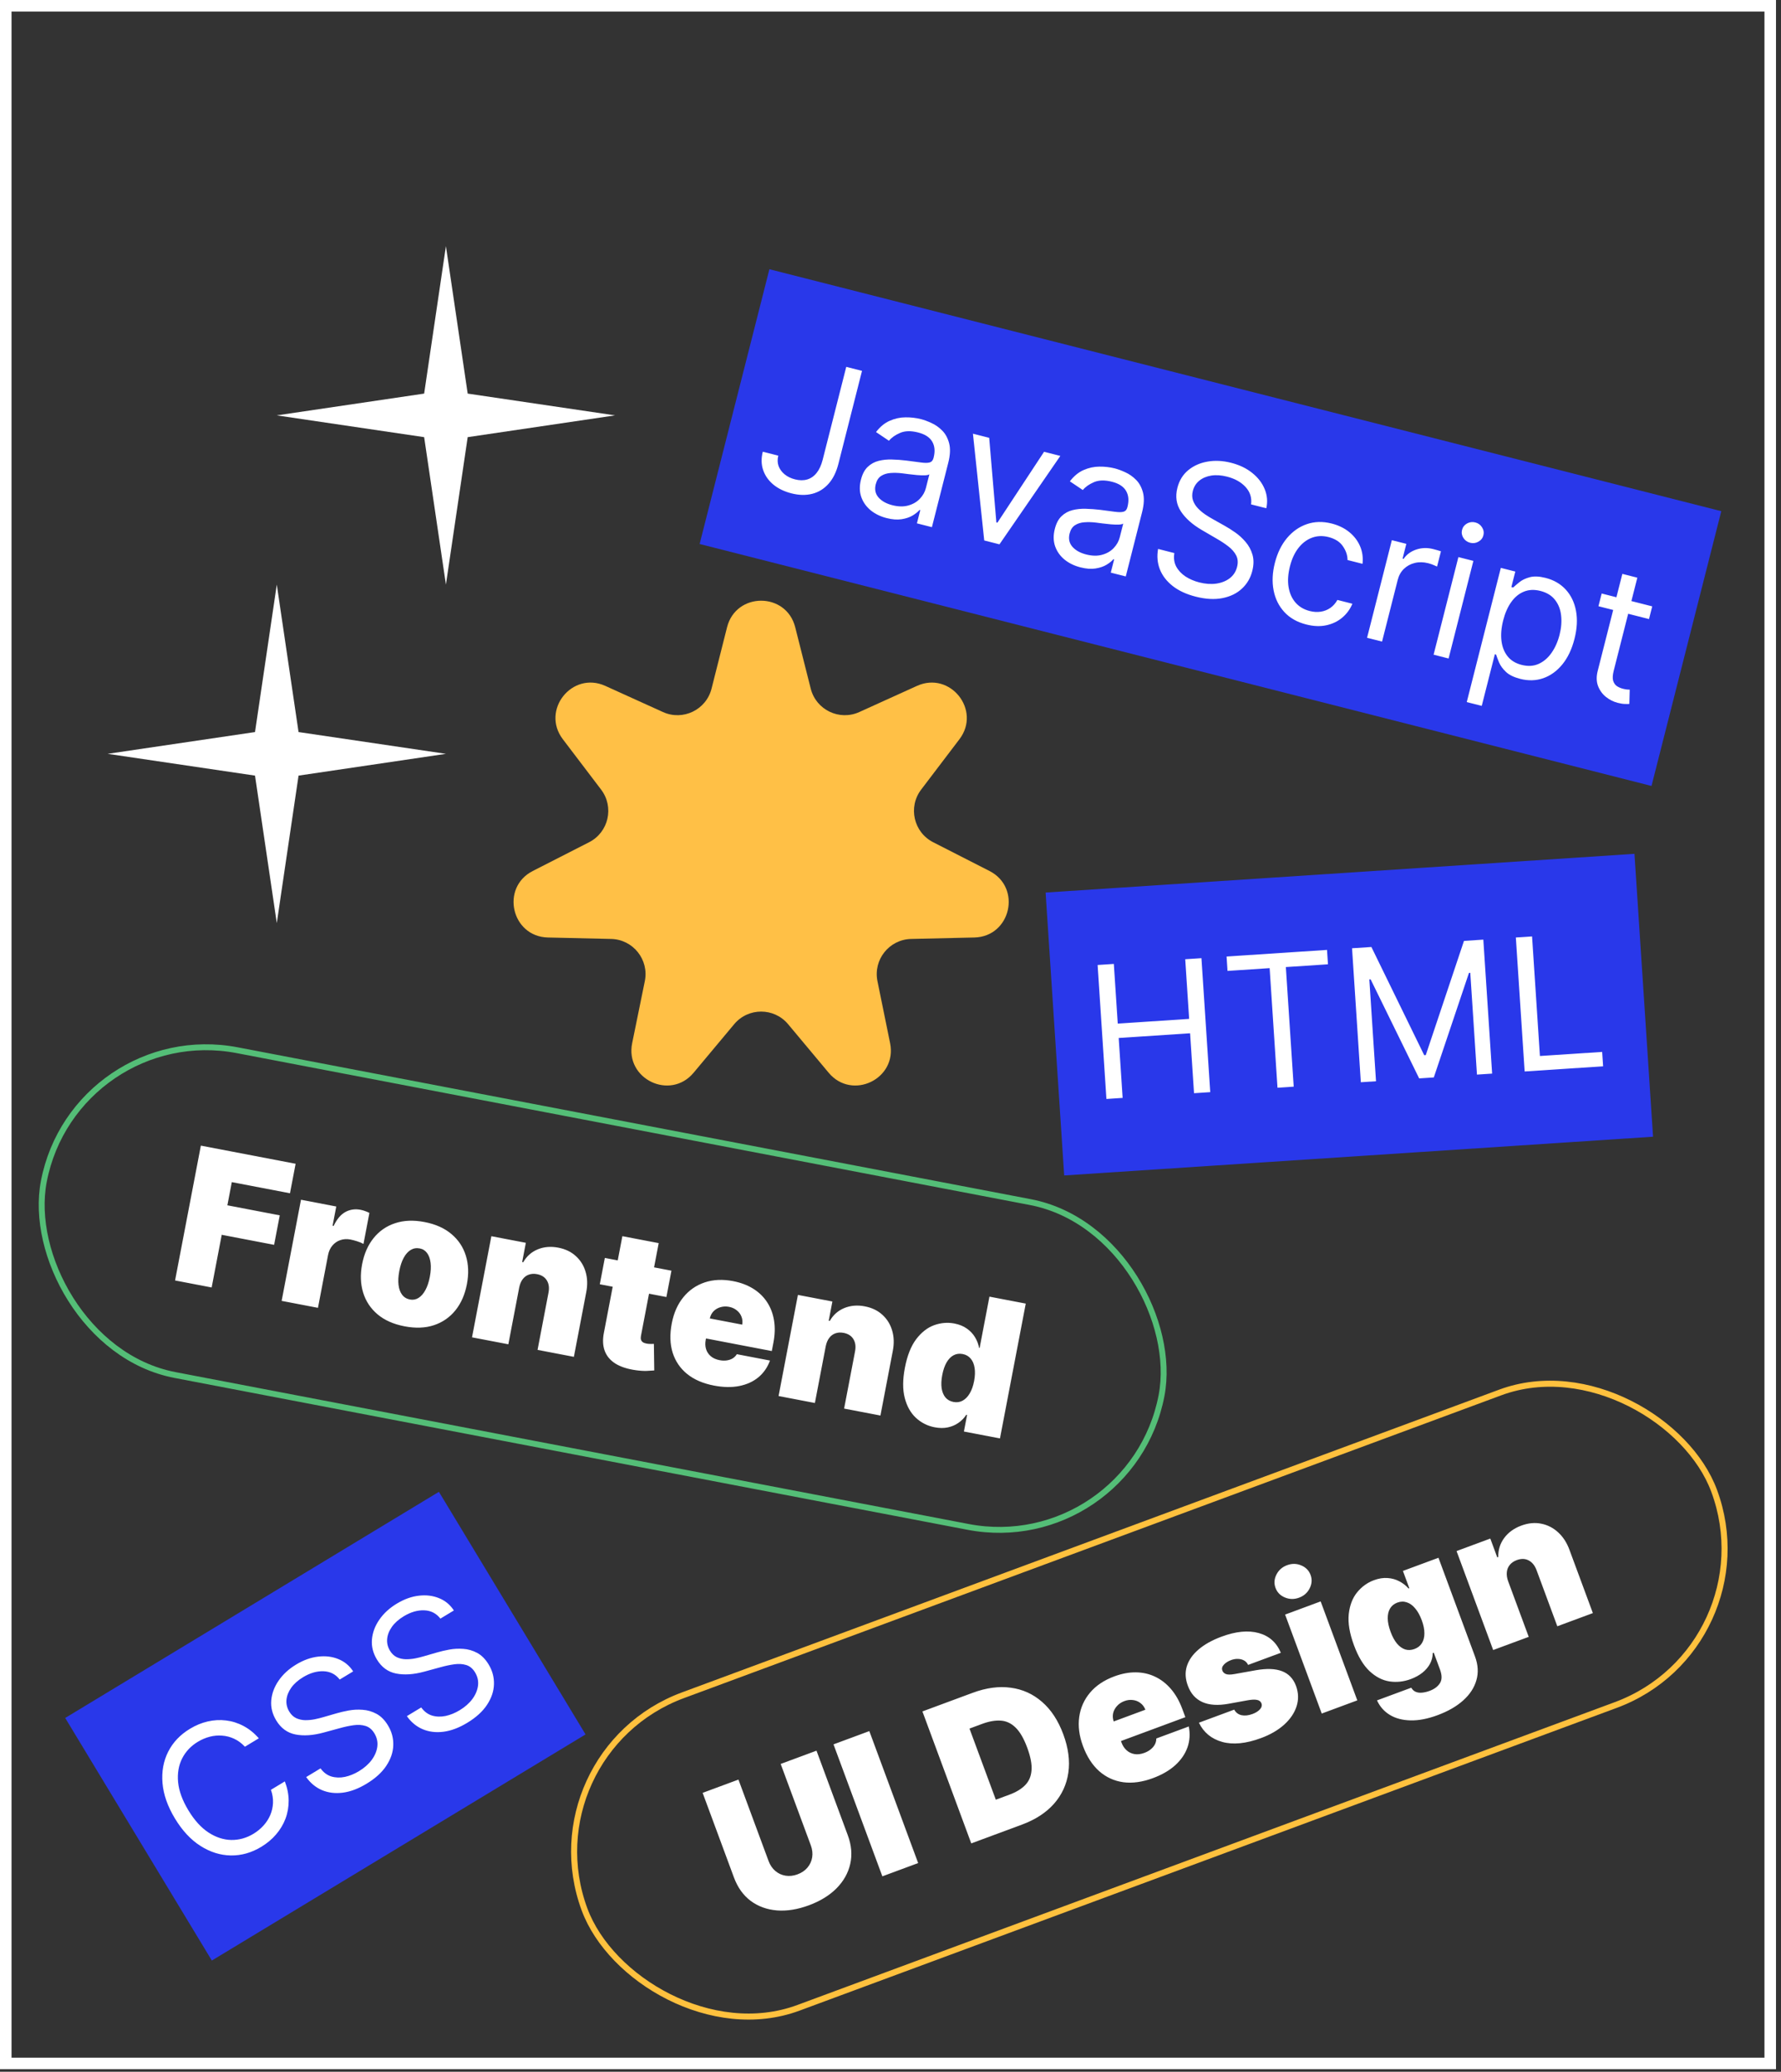 <svg width="209" height="243" viewBox="0 0 209 243" fill="none" xmlns="http://www.w3.org/2000/svg">
<rect x="0" y="0" width="209" height="243" fill="#333333" stroke="none"/>
<path d="M91.613 206.893L95.815 205.337L99.487 215.252C99.924 216.431 100.019 217.556 99.774 218.626C99.532 219.69 98.996 220.642 98.167 221.482C97.336 222.316 96.258 222.979 94.933 223.47C93.598 223.964 92.343 224.165 91.169 224.073C89.993 223.976 88.966 223.602 88.09 222.953C87.217 222.297 86.562 221.379 86.125 220.2L82.454 210.284L86.656 208.728L90.193 218.281C90.37 218.76 90.635 219.149 90.986 219.448C91.336 219.743 91.736 219.927 92.187 220C92.644 220.072 93.111 220.019 93.59 219.842C94.073 219.663 94.463 219.399 94.757 219.049C95.052 218.699 95.236 218.299 95.309 217.848C95.381 217.391 95.328 216.924 95.151 216.445L91.613 206.893ZM102.015 203.041L107.746 218.519L103.544 220.075L97.812 204.597L102.015 203.041ZM119.933 214.006L113.977 216.212L108.246 200.734L114.141 198.551C115.733 197.961 117.223 197.762 118.611 197.952C120.003 198.136 121.228 198.691 122.287 199.616C123.349 200.535 124.179 201.801 124.776 203.413C125.373 205.025 125.571 206.527 125.37 207.919C125.168 209.306 124.604 210.523 123.68 211.57C122.754 212.612 121.505 213.424 119.933 214.006ZM116.858 211.088L118.461 210.495C119.226 210.212 119.833 209.847 120.281 209.4C120.734 208.952 120.989 208.373 121.047 207.664C121.111 206.953 120.943 206.058 120.543 204.98C120.144 203.902 119.686 203.115 119.17 202.618C118.659 202.12 118.078 201.851 117.428 201.811C116.782 201.769 116.056 201.898 115.25 202.196L113.769 202.745L116.858 211.088ZM135.287 208.561C134.047 209.02 132.892 209.179 131.819 209.038C130.75 208.889 129.809 208.459 128.995 207.746C128.184 207.026 127.547 206.042 127.085 204.792C126.641 203.593 126.494 202.456 126.646 201.38C126.798 200.304 127.222 199.353 127.919 198.528C128.616 197.702 129.564 197.068 130.763 196.624C131.64 196.299 132.484 196.141 133.295 196.15C134.106 196.159 134.86 196.33 135.556 196.662C136.25 196.99 136.869 197.471 137.414 198.106C137.958 198.741 138.401 199.519 138.742 200.441L139.101 201.408L128.732 205.248L127.881 202.951L134.411 200.533C134.282 200.202 134.089 199.941 133.829 199.751C133.573 199.554 133.28 199.436 132.95 199.398C132.624 199.352 132.287 199.394 131.94 199.523C131.602 199.648 131.319 199.835 131.091 200.086C130.861 200.332 130.707 200.612 130.629 200.927C130.556 201.241 130.577 201.568 130.692 201.91L131.61 204.388C131.748 204.761 131.95 205.065 132.214 205.299C132.478 205.534 132.787 205.68 133.141 205.738C133.495 205.796 133.878 205.749 134.292 205.596C134.579 205.489 134.826 205.352 135.033 205.184C135.245 205.013 135.409 204.821 135.524 204.606C135.637 204.387 135.694 204.154 135.695 203.907L139.504 202.497C139.671 203.351 139.621 204.167 139.352 204.942C139.082 205.712 138.604 206.411 137.919 207.037C137.237 207.656 136.36 208.164 135.287 208.561ZM150.306 193.856L146.466 195.278C146.359 195.048 146.2 194.875 145.99 194.758C145.781 194.641 145.543 194.58 145.278 194.575C145.016 194.563 144.746 194.609 144.469 194.711C144.111 194.844 143.828 195.023 143.62 195.249C143.411 195.475 143.354 195.708 143.449 195.948C143.507 196.121 143.639 196.253 143.845 196.343C144.055 196.432 144.397 196.434 144.87 196.35L147.384 195.9C148.654 195.677 149.673 195.715 150.443 196.014C151.216 196.306 151.763 196.88 152.086 197.735C152.387 198.563 152.406 199.372 152.143 200.163C151.883 200.947 151.394 201.66 150.675 202.305C149.96 202.942 149.066 203.459 147.993 203.856C146.219 204.513 144.697 204.664 143.426 204.31C142.16 203.954 141.248 203.203 140.692 202.057L144.834 200.523C145.025 200.87 145.312 201.088 145.694 201.176C146.079 201.256 146.509 201.209 146.982 201.034C147.365 200.892 147.656 200.71 147.854 200.488C148.058 200.263 148.117 200.029 148.032 199.786C147.945 199.566 147.769 199.43 147.504 199.38C147.244 199.327 146.872 199.344 146.389 199.432L144.199 199.83C142.938 200.062 141.906 199.997 141.102 199.636C140.298 199.275 139.73 198.638 139.397 197.724C139.093 196.919 139.052 196.158 139.273 195.441C139.498 194.716 139.956 194.059 140.649 193.47C141.345 192.874 142.245 192.372 143.349 191.964C145.026 191.342 146.478 191.2 147.702 191.537C148.932 191.872 149.8 192.645 150.306 193.856ZM155.106 200.982L150.807 189.374L154.979 187.829L159.278 199.437L155.106 200.982ZM152.445 187.392C151.881 187.601 151.328 187.594 150.787 187.37C150.246 187.146 149.878 186.773 149.684 186.249C149.49 185.725 149.526 185.202 149.791 184.679C150.056 184.157 150.471 183.792 151.035 183.583C151.604 183.372 152.157 183.379 152.693 183.605C153.234 183.828 153.602 184.202 153.796 184.726C153.99 185.25 153.954 185.773 153.689 186.295C153.429 186.816 153.015 187.181 152.445 187.392ZM168.697 201.174C167.533 201.605 166.474 201.808 165.52 201.784C164.572 201.762 163.762 201.547 163.089 201.137C162.423 200.73 161.924 200.165 161.592 199.439L165.613 197.951C165.745 198.183 165.919 198.344 166.136 198.436C166.354 198.527 166.6 198.559 166.876 198.531C167.159 198.507 167.46 198.436 167.777 198.318C168.316 198.118 168.714 197.822 168.969 197.43C169.23 197.035 169.233 196.495 168.98 195.81L168.252 193.845L168.131 193.89C168.126 194.339 168.018 194.76 167.808 195.153C167.596 195.54 167.299 195.888 166.914 196.197C166.528 196.5 166.073 196.749 165.549 196.943C164.723 197.249 163.891 197.339 163.054 197.214C162.222 197.086 161.443 196.685 160.717 196.008C159.996 195.33 159.387 194.32 158.891 192.98C158.372 191.58 158.167 190.361 158.276 189.324C158.39 188.285 158.716 187.433 159.255 186.769C159.8 186.104 160.455 185.629 161.22 185.346C161.795 185.133 162.336 185.047 162.844 185.088C163.35 185.124 163.811 185.255 164.226 185.479C164.639 185.698 164.995 185.976 165.291 186.313L165.382 186.28L164.632 184.254L168.804 182.71L173.091 194.288C173.455 195.27 173.509 196.198 173.254 197.072C173.006 197.949 172.49 198.738 171.708 199.441C170.925 200.143 169.922 200.721 168.697 201.174ZM165.994 193.41C166.377 193.268 166.665 193.041 166.859 192.728C167.056 192.409 167.154 192.023 167.152 191.571C167.154 191.112 167.051 190.6 166.842 190.036C166.629 189.462 166.372 188.999 166.069 188.646C165.77 188.287 165.442 188.051 165.085 187.937C164.73 187.816 164.362 187.826 163.979 187.968C163.596 188.11 163.31 188.342 163.12 188.664C162.933 188.98 162.843 189.371 162.85 189.839C162.86 190.299 162.971 190.816 163.184 191.391C163.396 191.965 163.648 192.428 163.938 192.778C164.232 193.122 164.551 193.351 164.897 193.463C165.245 193.569 165.611 193.551 165.994 193.41ZM176.978 185.458L179.396 191.988L175.224 193.532L170.926 181.924L174.886 180.457L175.703 182.664L175.824 182.619C175.803 181.791 176.033 181.049 176.513 180.396C176.998 179.741 177.666 179.256 178.518 178.941C179.339 178.636 180.122 178.561 180.867 178.715C181.614 178.863 182.276 179.202 182.851 179.734C183.431 180.264 183.874 180.95 184.181 181.794L186.923 189.2L182.751 190.745L180.334 184.215C180.126 183.639 179.813 183.242 179.394 183.025C178.981 182.805 178.512 182.793 177.988 182.987C177.645 183.114 177.374 183.3 177.173 183.547C176.975 183.786 176.859 184.069 176.826 184.397C176.79 184.719 176.841 185.073 176.978 185.458Z" fill="white"/>
<rect x="61.807" y="205.627" width="141.361" height="39.085" rx="19.542" transform="rotate(-20.319 61.807 205.627)" stroke="#FFC13E" stroke-width="0.709"/>
<path d="M20.544 150.186L23.571 134.371L34.691 136.499L34.029 139.959L27.203 138.652L26.682 141.371L32.829 142.547L32.167 146.007L26.02 144.83L24.838 151.008L20.544 150.186ZM33.05 152.58L35.321 140.718L39.46 141.511L39.028 143.766L39.152 143.789C39.528 142.997 39.987 142.452 40.529 142.156C41.077 141.86 41.667 141.773 42.3 141.894C42.486 141.93 42.665 141.98 42.84 142.046C43.02 142.107 43.19 142.179 43.35 142.263L42.654 145.901C42.457 145.788 42.207 145.684 41.905 145.589C41.603 145.494 41.342 145.425 41.12 145.383C40.703 145.303 40.309 145.326 39.938 145.453C39.573 145.575 39.263 145.788 39.007 146.091C38.753 146.389 38.582 146.765 38.495 147.218L37.313 153.396L33.05 152.58ZM47.473 155.564C46.186 155.318 45.133 154.852 44.314 154.167C43.496 153.477 42.93 152.627 42.617 151.617C42.304 150.602 42.264 149.487 42.496 148.272C42.729 147.057 43.178 146.038 43.842 145.215C44.507 144.387 45.347 143.806 46.361 143.472C47.376 143.133 48.527 143.086 49.814 143.332C51.101 143.579 52.153 144.047 52.971 144.737C53.79 145.422 54.356 146.272 54.669 147.287C54.982 148.297 55.023 149.41 54.79 150.625C54.558 151.84 54.109 152.861 53.443 153.689C52.779 154.512 51.939 155.093 50.924 155.432C49.91 155.767 48.76 155.811 47.473 155.564ZM48.107 152.42C48.467 152.489 48.802 152.427 49.111 152.235C49.419 152.044 49.689 151.738 49.919 151.317C50.148 150.897 50.323 150.378 50.441 149.76C50.56 149.137 50.59 148.591 50.531 148.12C50.472 147.645 50.335 147.261 50.118 146.969C49.902 146.677 49.614 146.496 49.254 146.427C48.873 146.354 48.523 146.413 48.203 146.602C47.884 146.792 47.61 147.097 47.38 147.517C47.151 147.933 46.977 148.452 46.858 149.075C46.739 149.692 46.71 150.239 46.768 150.714C46.826 151.19 46.969 151.575 47.195 151.869C47.422 152.163 47.726 152.347 48.107 152.42ZM60.931 151L59.654 157.672L55.391 156.856L57.661 144.994L61.708 145.769L61.276 148.024L61.4 148.047C61.801 147.345 62.367 146.842 63.097 146.539C63.833 146.237 64.635 146.169 65.505 146.336C66.345 146.496 67.036 146.829 67.58 147.333C68.13 147.833 68.511 148.451 68.723 149.185C68.939 149.92 68.963 150.717 68.793 151.576L67.345 159.144L63.082 158.328L64.359 151.656C64.477 151.07 64.415 150.581 64.176 150.188C63.941 149.796 63.556 149.549 63.021 149.446C62.671 149.379 62.35 149.398 62.058 149.502C61.772 149.602 61.532 149.781 61.339 150.037C61.147 150.288 61.011 150.609 60.931 151ZM78.793 149.039L78.202 152.128L70.387 150.632L70.978 147.543L78.793 149.039ZM73.035 144.991L77.298 145.807L75.214 156.695C75.183 156.86 75.184 157.004 75.219 157.129C75.255 157.248 75.327 157.347 75.434 157.426C75.543 157.5 75.69 157.555 75.875 157.59C76.004 157.615 76.156 157.628 76.332 157.63C76.513 157.632 76.647 157.631 76.733 157.626L76.777 160.741C76.576 160.761 76.29 160.778 75.919 160.793C75.553 160.808 75.126 160.782 74.637 160.715C73.649 160.58 72.847 160.322 72.231 159.943C71.616 159.558 71.194 159.059 70.965 158.444C70.736 157.829 70.706 157.108 70.875 156.281L73.035 144.991ZM83.777 162.513C82.51 162.27 81.465 161.82 80.642 161.16C79.824 160.497 79.255 159.662 78.935 158.656C78.622 157.646 78.587 156.503 78.831 155.226C79.066 154.001 79.518 152.977 80.188 152.156C80.857 151.334 81.691 150.754 82.69 150.417C83.688 150.08 84.8 150.029 86.025 150.263C86.921 150.435 87.705 150.729 88.378 151.146C89.051 151.563 89.594 152.085 90.007 152.714C90.421 153.338 90.696 154.052 90.83 154.857C90.964 155.662 90.941 156.535 90.76 157.477L90.571 158.466L79.976 156.438L80.426 154.09L87.098 155.367C87.158 155.027 87.127 154.711 87.007 154.421C86.892 154.127 86.707 153.881 86.451 153.683C86.202 153.48 85.9 153.345 85.544 153.277C85.2 153.211 84.869 153.225 84.552 153.319C84.236 153.408 83.966 153.565 83.742 153.789C83.522 154.013 83.375 154.297 83.298 154.64L82.814 157.173C82.741 157.554 82.755 157.909 82.858 158.238C82.96 158.567 83.145 158.846 83.411 159.073C83.677 159.3 84.021 159.454 84.443 159.534C84.736 159.591 85.012 159.601 85.27 159.565C85.533 159.529 85.766 159.451 85.971 159.331C86.177 159.204 86.342 159.039 86.466 158.833L90.358 159.578C90.067 160.376 89.613 161.031 88.998 161.543C88.383 162.05 87.632 162.391 86.744 162.568C85.862 162.741 84.873 162.723 83.777 162.513ZM96.904 157.885L95.627 164.557L91.365 163.741L93.635 151.88L97.681 152.654L97.25 154.909L97.373 154.933C97.775 154.23 98.341 153.728 99.071 153.424C99.807 153.122 100.609 153.054 101.479 153.221C102.319 153.382 103.01 153.714 103.554 154.218C104.104 154.719 104.485 155.336 104.697 156.07C104.913 156.805 104.937 157.602 104.767 158.461L103.319 166.029L99.056 165.213L100.333 158.541C100.451 157.955 100.389 157.466 100.15 157.073C99.915 156.681 99.53 156.434 98.995 156.332C98.645 156.265 98.324 156.283 98.032 156.388C97.746 156.488 97.506 156.666 97.313 156.922C97.121 157.174 96.984 157.495 96.904 157.885ZM109.687 167.408C108.843 167.246 108.108 166.876 107.482 166.297C106.861 165.72 106.424 164.94 106.169 163.957C105.919 162.975 105.925 161.8 106.188 160.43C106.461 158.999 106.905 157.878 107.52 157.067C108.139 156.257 108.841 155.711 109.626 155.429C110.417 155.148 111.203 155.082 111.986 155.232C112.572 155.344 113.068 155.546 113.471 155.836C113.875 156.122 114.194 156.463 114.428 156.86C114.662 157.252 114.818 157.663 114.896 158.094L114.958 158.106L116.11 152.083L120.373 152.899L117.346 168.714L113.114 167.904L113.487 165.958L113.394 165.94C113.153 166.31 112.847 166.625 112.477 166.885C112.113 167.141 111.695 167.32 111.221 167.421C110.755 167.519 110.243 167.514 109.687 167.408ZM111.889 164.435C112.28 164.51 112.637 164.461 112.958 164.288C113.285 164.11 113.564 163.827 113.793 163.439C114.028 163.046 114.201 162.562 114.311 161.985C114.424 161.398 114.442 160.881 114.368 160.435C114.299 159.984 114.145 159.621 113.904 159.345C113.669 159.066 113.356 158.888 112.965 158.813C112.574 158.739 112.217 158.788 111.896 158.961C111.581 159.13 111.308 159.412 111.078 159.805C110.854 160.195 110.686 160.683 110.574 161.27C110.461 161.857 110.437 162.375 110.5 162.825C110.57 163.27 110.719 163.632 110.949 163.911C111.184 164.186 111.498 164.36 111.889 164.435Z" fill="white"/>
<rect x="8.786" y="119.534" width="133.547" height="38.79" rx="19.395" transform="rotate(10.835 8.786 119.534)" stroke="#54BE77" stroke-width="0.692"/>
<rect width="69.252" height="33.252" transform="translate(122.701 104.688) rotate(-3.761)" fill="#2938EA"/>
<path d="M129.838 128.898L128.805 113.184L130.708 113.059L131.168 120.057L139.546 119.506L139.086 112.509L140.989 112.384L142.022 128.097L140.119 128.223L139.657 121.194L131.279 121.745L131.741 128.773L129.838 128.898ZM144.05 113.878L143.939 112.19L155.725 111.415L155.836 113.103L150.894 113.428L151.816 127.454L149.913 127.579L148.992 113.553L144.05 113.878ZM158.662 111.222L160.933 111.073L167.13 123.765L167.314 123.753L171.797 110.359L174.068 110.209L175.101 125.923L173.321 126.04L172.537 114.101L172.383 114.111L168.257 126.373L166.538 126.486L160.843 114.87L160.69 114.88L161.474 126.819L159.694 126.936L158.662 111.222ZM178.917 125.672L177.884 109.959L179.787 109.834L180.709 123.859L188.013 123.379L188.124 125.067L178.917 125.672Z" fill="white"/>
<rect width="51.252" height="33.252" transform="translate(7.651 201.5) rotate(-31.165)" fill="#2938EA"/>
<path d="M30.37 203.887L28.738 204.874C28.358 204.463 27.939 204.152 27.483 203.943C27.032 203.731 26.562 203.608 26.074 203.573C25.587 203.532 25.101 203.575 24.614 203.701C24.128 203.828 23.661 204.026 23.213 204.297C22.397 204.79 21.783 205.444 21.37 206.256C20.961 207.067 20.805 207.991 20.9 209.03C20.999 210.066 21.402 211.168 22.107 212.334C22.813 213.501 23.602 214.369 24.473 214.939C25.349 215.505 26.241 215.796 27.148 215.81C28.06 215.822 28.923 215.581 29.739 215.088C30.187 214.817 30.579 214.496 30.917 214.123C31.256 213.751 31.52 213.342 31.712 212.897C31.906 212.444 32.014 211.969 32.036 211.47C32.059 210.965 31.979 210.45 31.794 209.927L33.426 208.94C33.719 209.703 33.869 210.454 33.873 211.195C33.877 211.935 33.754 212.642 33.502 213.315C33.248 213.984 32.88 214.599 32.398 215.16C31.921 215.718 31.342 216.203 30.662 216.614C29.513 217.309 28.321 217.646 27.087 217.626C25.853 217.606 24.666 217.233 23.526 216.509C22.387 215.784 21.388 214.711 20.528 213.29C19.669 211.868 19.183 210.485 19.07 209.139C18.957 207.794 19.178 206.57 19.733 205.467C20.288 204.364 21.141 203.466 22.29 202.771C22.97 202.359 23.668 202.072 24.384 201.909C25.104 201.743 25.821 201.704 26.534 201.794C27.245 201.88 27.927 202.096 28.58 202.444C29.231 202.787 29.828 203.268 30.37 203.887ZM39.866 196.993C39.384 196.374 38.751 196.05 37.967 196.021C37.182 195.992 36.382 196.225 35.566 196.718C34.97 197.079 34.506 197.491 34.175 197.955C33.849 198.416 33.663 198.89 33.617 199.379C33.576 199.866 33.685 200.324 33.945 200.754C34.163 201.113 34.435 201.371 34.763 201.526C35.092 201.675 35.445 201.752 35.82 201.759C36.193 201.761 36.562 201.727 36.926 201.656C37.288 201.581 37.614 201.5 37.904 201.415L39.495 200.956C39.902 200.836 40.369 200.727 40.897 200.629C41.43 200.529 41.978 200.5 42.543 200.542C43.109 200.576 43.653 200.733 44.174 201.011C44.696 201.288 45.147 201.743 45.529 202.375C45.97 203.103 46.177 203.876 46.151 204.695C46.129 205.511 45.859 206.312 45.34 207.099C44.826 207.883 44.051 208.588 43.016 209.214C42.051 209.798 41.121 210.148 40.227 210.263C39.337 210.376 38.521 210.276 37.781 209.963C37.045 209.648 36.428 209.137 35.929 208.432L37.614 207.414C37.965 207.896 38.391 208.213 38.891 208.366C39.392 208.512 39.923 208.527 40.481 208.411C41.042 208.288 41.59 208.064 42.125 207.741C42.748 207.364 43.246 206.925 43.62 206.423C43.991 205.917 44.211 205.395 44.28 204.856C44.347 204.312 44.231 203.795 43.934 203.303C43.664 202.856 43.319 202.567 42.899 202.438C42.479 202.308 42.012 202.279 41.498 202.351C40.984 202.422 40.45 202.535 39.897 202.69L37.952 203.219C36.717 203.553 35.622 203.625 34.668 203.435C33.715 203.245 32.963 202.696 32.414 201.788C31.958 201.033 31.764 200.252 31.832 199.444C31.902 198.629 32.19 197.856 32.694 197.125C33.201 196.387 33.884 195.759 34.743 195.239C35.612 194.713 36.478 194.402 37.342 194.305C38.203 194.204 38.993 194.301 39.712 194.597C40.434 194.891 41.012 195.371 41.445 196.038L39.866 196.993ZM51.682 189.847C51.199 189.228 50.566 188.904 49.782 188.875C48.998 188.846 48.197 189.079 47.382 189.572C46.785 189.933 46.322 190.345 45.991 190.809C45.664 191.27 45.478 191.745 45.433 192.234C45.391 192.72 45.501 193.178 45.761 193.608C45.978 193.968 46.251 194.225 46.578 194.38C46.908 194.529 47.26 194.606 47.635 194.613C48.008 194.615 48.377 194.581 48.742 194.51C49.103 194.435 49.429 194.355 49.719 194.269L51.31 193.81C51.717 193.69 52.184 193.581 52.712 193.483C53.245 193.383 53.793 193.354 54.358 193.396C54.924 193.431 55.468 193.587 55.989 193.865C56.511 194.142 56.963 194.597 57.345 195.229C57.785 195.957 57.992 196.73 57.966 197.549C57.944 198.365 57.674 199.166 57.156 199.953C56.641 200.737 55.867 201.442 54.831 202.069C53.867 202.652 52.937 203.002 52.042 203.118C51.152 203.231 50.337 203.131 49.596 202.818C48.86 202.502 48.243 201.992 47.745 201.286L49.429 200.268C49.781 200.75 50.206 201.068 50.706 201.221C51.208 201.367 51.738 201.381 52.297 201.265C52.857 201.142 53.405 200.918 53.94 200.595C54.563 200.218 55.061 199.779 55.435 199.277C55.806 198.771 56.026 198.249 56.095 197.71C56.162 197.166 56.047 196.649 55.75 196.157C55.479 195.71 55.134 195.422 54.714 195.292C54.294 195.163 53.827 195.133 53.313 195.205C52.799 195.276 52.266 195.389 51.712 195.544L49.768 196.073C48.532 196.407 47.437 196.479 46.483 196.289C45.53 196.099 44.778 195.55 44.229 194.642C43.773 193.887 43.579 193.106 43.647 192.298C43.718 191.483 44.005 190.71 44.51 189.979C45.016 189.242 45.699 188.613 46.559 188.093C47.427 187.568 48.294 187.256 49.157 187.159C50.019 187.058 50.808 187.155 51.527 187.452C52.25 187.745 52.828 188.226 53.261 188.892L51.682 189.847Z" fill="white"/>
<rect width="115.252" height="33.252" transform="translate(90.289 31.578) rotate(14.255)" fill="#2938EA"/>
<path d="M99.308 43.03L101.157 43.499L98.385 54.41C98.138 55.384 97.748 56.165 97.218 56.755C96.687 57.345 96.052 57.733 95.311 57.921C94.571 58.108 93.758 58.09 92.874 57.865C92.039 57.653 91.335 57.313 90.761 56.844C90.188 56.371 89.788 55.804 89.559 55.143C89.33 54.481 89.315 53.761 89.513 52.981L91.332 53.443C91.222 53.875 91.233 54.28 91.364 54.657C91.502 55.031 91.737 55.355 92.069 55.63C92.401 55.904 92.808 56.103 93.29 56.225C93.822 56.361 94.302 56.364 94.732 56.235C95.161 56.106 95.528 55.85 95.831 55.467C96.141 55.08 96.376 54.571 96.537 53.94L99.308 43.03ZM104.045 60.767C103.32 60.582 102.696 60.278 102.174 59.855C101.654 59.426 101.286 58.907 101.07 58.297C100.856 57.682 100.844 57.002 101.034 56.257C101.2 55.601 101.464 55.102 101.826 54.76C102.189 54.414 102.617 54.178 103.108 54.055C103.6 53.931 104.121 53.878 104.672 53.897C105.229 53.911 105.782 53.951 106.331 54.017C107.049 54.104 107.63 54.18 108.074 54.245C108.524 54.307 108.863 54.306 109.09 54.242C109.323 54.179 109.475 54.006 109.547 53.723L109.563 53.663C109.749 52.928 109.693 52.306 109.394 51.796C109.1 51.288 108.548 50.931 107.739 50.725C106.899 50.511 106.194 50.528 105.624 50.775C105.053 51.021 104.618 51.328 104.318 51.697L102.8 50.676C103.275 50.056 103.81 49.616 104.406 49.355C105.007 49.089 105.623 48.955 106.253 48.951C106.89 48.944 107.496 49.013 108.073 49.16C108.44 49.253 108.851 49.405 109.306 49.616C109.766 49.822 110.186 50.117 110.565 50.499C110.949 50.882 111.221 51.382 111.382 51.999C111.542 52.617 111.507 53.38 111.276 54.289L109.36 61.831L107.601 61.384L107.995 59.834L107.905 59.812C107.723 60.03 107.457 60.245 107.107 60.458C106.756 60.67 106.325 60.817 105.812 60.898C105.3 60.98 104.711 60.936 104.045 60.767ZM104.715 59.255C105.41 59.431 106.031 59.444 106.578 59.292C107.129 59.141 107.581 58.88 107.935 58.51C108.293 58.141 108.533 57.718 108.654 57.241L109.063 55.631C108.965 55.702 108.781 55.742 108.508 55.752C108.242 55.758 107.938 55.747 107.596 55.719C107.261 55.686 106.934 55.651 106.616 55.612C106.304 55.57 106.05 55.538 105.855 55.514C105.383 55.458 104.931 55.446 104.5 55.479C104.074 55.509 103.707 55.624 103.396 55.826C103.092 56.023 102.883 56.346 102.77 56.793C102.614 57.404 102.723 57.924 103.096 58.352C103.474 58.776 104.014 59.077 104.715 59.255ZM124.429 53.474L117.287 63.845L115.499 63.391L114.174 50.868L116.082 51.353L116.924 61.278L117.043 61.308L122.521 52.989L124.429 53.474ZM126.794 66.546C126.069 66.362 125.445 66.058 124.923 65.635C124.403 65.206 124.035 64.687 123.819 64.077C123.606 63.462 123.593 62.782 123.783 62.036C123.949 61.381 124.213 60.882 124.575 60.54C124.938 60.193 125.366 59.958 125.857 59.834C126.349 59.711 126.87 59.658 127.421 59.676C127.978 59.691 128.531 59.731 129.08 59.796C129.798 59.884 130.379 59.96 130.823 60.025C131.273 60.086 131.612 60.085 131.839 60.021C132.072 59.959 132.224 59.786 132.296 59.503L132.312 59.443C132.498 58.708 132.442 58.085 132.143 57.576C131.849 57.067 131.297 56.71 130.488 56.504C129.648 56.291 128.943 56.308 128.373 56.554C127.802 56.801 127.367 57.108 127.067 57.476L125.549 56.456C126.024 55.836 126.559 55.395 127.155 55.134C127.756 54.869 128.372 54.735 129.002 54.731C129.639 54.723 130.245 54.793 130.822 54.939C131.189 55.033 131.6 55.185 132.055 55.395C132.515 55.602 132.935 55.897 133.314 56.278C133.698 56.661 133.97 57.162 134.131 57.779C134.291 58.396 134.256 59.16 134.025 60.069L132.109 67.611L130.35 67.164L130.744 65.614L130.654 65.591C130.472 65.809 130.206 66.025 129.856 66.237C129.505 66.45 129.074 66.597 128.561 66.678C128.049 66.759 127.46 66.715 126.794 66.546ZM127.464 65.034C128.159 65.211 128.78 65.223 129.327 65.071C129.878 64.921 130.33 64.66 130.684 64.29C131.042 63.92 131.282 63.497 131.403 63.02L131.812 61.411C131.714 61.481 131.53 61.521 131.257 61.532C130.991 61.538 130.687 61.527 130.345 61.498C130.01 61.466 129.683 61.43 129.365 61.392C129.053 61.35 128.8 61.317 128.604 61.294C128.132 61.237 127.68 61.226 127.249 61.259C126.823 61.288 126.456 61.404 126.145 61.605C125.841 61.803 125.632 62.126 125.519 62.573C125.363 63.184 125.472 63.703 125.845 64.131C126.223 64.555 126.763 64.856 127.464 65.034ZM146.813 59.16C146.915 58.383 146.701 57.704 146.171 57.125C145.641 56.546 144.914 56.139 143.99 55.905C143.315 55.733 142.696 55.692 142.133 55.782C141.576 55.873 141.107 56.074 140.727 56.385C140.351 56.696 140.102 57.096 139.978 57.583C139.874 57.99 139.882 58.365 140.002 58.707C140.127 59.046 140.319 59.351 140.578 59.623C140.838 59.89 141.121 60.129 141.428 60.339C141.735 60.544 142.021 60.72 142.285 60.866L143.73 61.678C144.101 61.883 144.506 62.139 144.946 62.447C145.391 62.756 145.797 63.126 146.164 63.557C146.536 63.985 146.807 64.482 146.975 65.049C147.143 65.615 147.136 66.256 146.954 66.971C146.745 67.796 146.339 68.487 145.738 69.042C145.142 69.6 144.381 69.97 143.457 70.153C142.537 70.337 141.491 70.28 140.319 69.982C139.226 69.704 138.324 69.288 137.614 68.732C136.908 68.177 136.407 67.526 136.11 66.779C135.819 66.033 135.749 65.235 135.901 64.385L137.809 64.87C137.712 65.459 137.785 65.985 138.027 66.449C138.275 66.908 138.637 67.296 139.112 67.613C139.593 67.925 140.137 68.159 140.743 68.313C141.448 68.492 142.111 68.539 142.73 68.453C143.351 68.362 143.878 68.152 144.31 67.823C144.744 67.489 145.032 67.044 145.173 66.487C145.302 65.98 145.265 65.532 145.063 65.142C144.86 64.752 144.553 64.399 144.142 64.083C143.73 63.767 143.275 63.466 142.776 63.181L141.035 62.167C139.929 61.521 139.11 60.792 138.576 59.979C138.042 59.167 137.905 58.246 138.167 57.218C138.384 56.363 138.804 55.677 139.428 55.158C140.058 54.636 140.81 54.298 141.684 54.145C142.565 53.988 143.493 54.033 144.466 54.28C145.45 54.53 146.28 54.929 146.955 55.476C147.632 56.018 148.117 56.649 148.41 57.369C148.708 58.09 148.772 58.838 148.601 59.615L146.813 59.16ZM153.292 73.246C152.219 72.974 151.359 72.486 150.713 71.782C150.066 71.078 149.647 70.229 149.456 69.233C149.265 68.238 149.314 67.169 149.604 66.026C149.9 64.864 150.374 63.892 151.027 63.111C151.687 62.327 152.465 61.781 153.363 61.475C154.267 61.165 155.235 61.142 156.269 61.404C157.074 61.609 157.761 61.942 158.331 62.404C158.901 62.866 159.324 63.418 159.601 64.059C159.877 64.701 159.973 65.392 159.891 66.132L158.132 65.686C158.131 65.13 157.95 64.592 157.59 64.072C157.236 63.549 156.672 63.189 155.897 62.992C155.211 62.818 154.565 62.844 153.957 63.07C153.356 63.293 152.829 63.691 152.377 64.263C151.931 64.832 151.598 65.549 151.378 66.413C151.154 67.298 151.097 68.103 151.209 68.83C151.325 69.558 151.593 70.168 152.013 70.66C152.438 71.154 152.998 71.49 153.693 71.666C154.15 71.783 154.585 71.808 154.998 71.744C155.411 71.68 155.785 71.531 156.119 71.299C156.453 71.067 156.728 70.755 156.943 70.366L158.702 70.813C158.431 71.463 158.03 72.009 157.5 72.451C156.976 72.889 156.354 73.186 155.632 73.341C154.916 73.493 154.136 73.461 153.292 73.246ZM160.425 74.805L163.333 63.358L165.032 63.789L164.593 65.518L164.712 65.549C165.065 65.035 165.559 64.671 166.195 64.458C166.831 64.244 167.492 64.224 168.178 64.398C168.307 64.431 168.468 64.474 168.661 64.529C168.853 64.583 168.998 64.627 169.095 64.663L168.64 66.451C168.584 66.421 168.453 66.364 168.247 66.28C168.047 66.192 167.831 66.119 167.597 66.059C167.041 65.918 166.514 65.909 166.018 66.031C165.527 66.15 165.104 66.381 164.747 66.724C164.396 67.063 164.155 67.491 164.024 68.008L162.184 75.252L160.425 74.805ZM168.233 76.788L171.142 65.341L172.9 65.788L169.992 77.235L168.233 76.788ZM172.521 63.661C172.178 63.574 171.912 63.382 171.723 63.085C171.539 62.79 171.488 62.478 171.571 62.15C171.655 61.822 171.848 61.572 172.151 61.401C172.458 61.23 172.784 61.189 173.126 61.276C173.469 61.363 173.733 61.554 173.917 61.85C174.106 62.146 174.159 62.459 174.076 62.786C173.992 63.114 173.797 63.364 173.489 63.534C173.186 63.706 172.863 63.748 172.521 63.661ZM172.123 82.347L176.122 66.607L177.821 67.038L177.359 68.857L177.568 68.91C177.747 68.744 177.991 68.536 178.297 68.286C178.61 68.032 179.014 67.839 179.508 67.705C180.008 67.568 180.631 67.594 181.376 67.783C182.34 68.028 183.129 68.485 183.742 69.153C184.354 69.822 184.755 70.651 184.942 71.64C185.13 72.629 185.071 73.725 184.766 74.927C184.458 76.14 183.985 77.138 183.346 77.923C182.709 78.702 181.964 79.243 181.11 79.544C180.257 79.841 179.353 79.868 178.4 79.625C177.664 79.438 177.106 79.167 176.726 78.811C176.347 78.451 176.078 78.083 175.919 77.71C175.761 77.331 175.644 77.021 175.568 76.78L175.419 76.742L173.882 82.793L172.123 82.347ZM176.397 72.769C176.177 73.634 176.11 74.429 176.195 75.154C176.282 75.874 176.522 76.483 176.914 76.979C177.307 77.47 177.857 77.805 178.562 77.985C179.298 78.171 179.961 78.134 180.551 77.871C181.147 77.605 181.654 77.173 182.07 76.575C182.493 75.974 182.808 75.266 183.015 74.451C183.219 73.646 183.279 72.889 183.195 72.18C183.117 71.467 182.877 70.859 182.476 70.355C182.082 69.848 181.512 69.499 180.766 69.31C180.051 69.128 179.404 69.157 178.825 69.396C178.247 69.63 177.752 70.038 177.339 70.621C176.928 71.199 176.614 71.915 176.397 72.769ZM193.889 71.121L193.51 72.611L187.578 71.104L187.956 69.613L193.889 71.121ZM190.382 67.31L192.141 67.757L189.369 78.668C189.243 79.164 189.22 79.555 189.301 79.84C189.388 80.122 189.536 80.334 189.743 80.476C189.956 80.615 190.192 80.717 190.45 80.783C190.644 80.832 190.805 80.862 190.935 80.874C191.065 80.881 191.17 80.886 191.248 80.89L191.204 82.561C191.074 82.576 190.896 82.578 190.671 82.568C190.445 82.564 190.168 82.52 189.84 82.436C189.343 82.31 188.883 82.08 188.46 81.745C188.043 81.411 187.733 80.986 187.531 80.469C187.334 79.954 187.32 79.363 187.489 78.698L190.382 67.31Z" fill="white"/>
<path d="M85.319 73.572C86.368 69.418 92.27 69.418 93.319 73.572L95.138 80.768C95.767 83.261 98.5 84.577 100.841 83.515L107.602 80.45C111.503 78.681 115.182 83.294 112.59 86.704L108.097 92.613C106.541 94.66 107.215 97.616 109.506 98.785L116.117 102.159C119.933 104.107 118.62 109.86 114.337 109.959L106.916 110.13C104.346 110.19 102.455 112.561 102.969 115.08L104.453 122.353C105.31 126.55 99.993 129.111 97.245 125.824L92.484 120.129C90.835 118.156 87.803 118.156 86.154 120.129L81.393 125.824C78.645 129.111 73.329 126.55 74.185 122.353L75.669 115.08C76.183 112.561 74.293 110.19 71.722 110.13L64.301 109.959C60.019 109.86 58.705 104.107 62.521 102.159L69.132 98.785C71.423 97.616 72.097 94.66 70.541 92.613L66.049 86.704C63.456 83.294 67.135 78.681 71.037 80.45L77.797 83.515C80.138 84.577 82.871 83.261 83.501 80.768L85.319 73.572Z" fill="#FFC046"/>
<path d="M32.481 68.568L35.035 85.863L52.329 88.417L35.035 90.972L32.481 108.266L29.926 90.972L12.632 88.417L29.926 85.863L32.481 68.568Z" fill="white"/>
<path d="M52.328 28.871L54.883 46.165L72.177 48.72L54.883 51.274L52.328 68.568L49.774 51.274L32.48 48.72L49.774 46.165L52.328 28.871Z" fill="white"/>
<rect x="0.677" y="0.677" width="207.059" height="241.343" stroke="white" stroke-width="1.353"/>
</svg>
